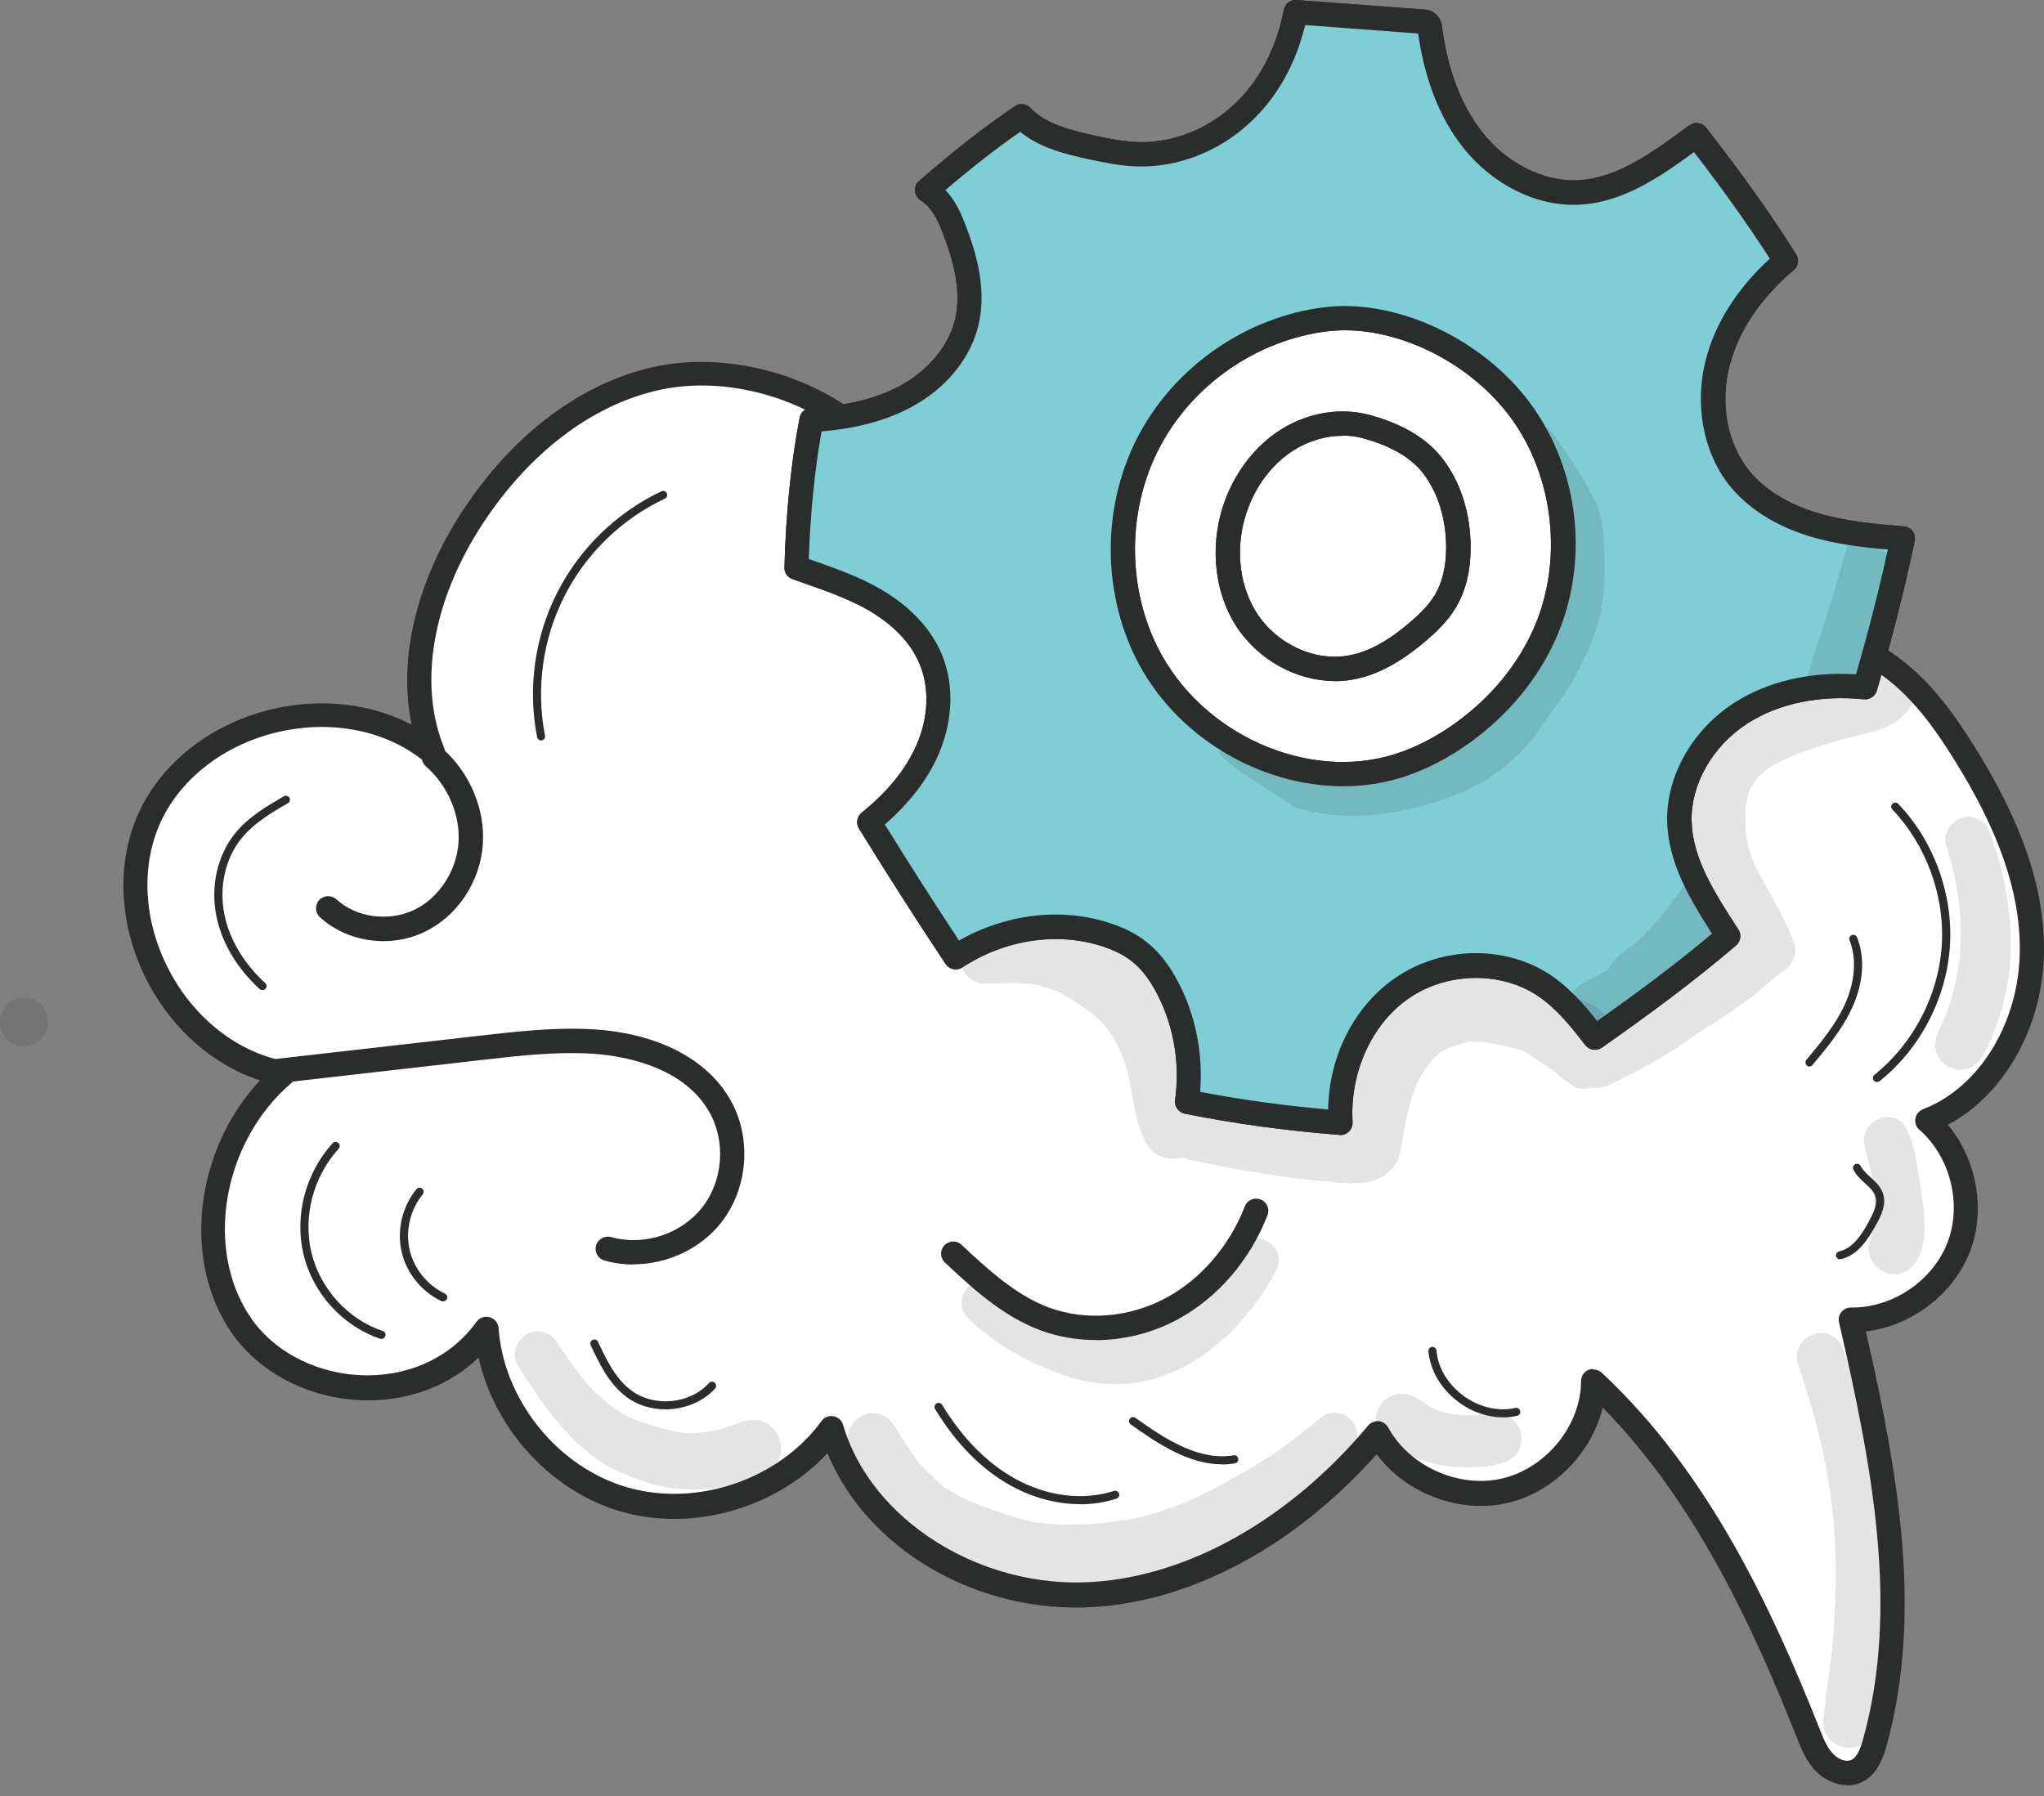 <svg width="99" height="87" viewBox="0 0 99 87" fill="none" xmlns="http://www.w3.org/2000/svg">
<rect x="0" y="0" width="99" height="87" fill="#808080" stroke="none"/>
<path d="M85.734 31.275C87.526 30.532 89.652 31.009 91.267 32.092C92.882 33.176 94.067 34.777 95.096 36.426C96.922 39.335 98.421 42.599 98.407 46.032C98.394 49.467 96.547 53.064 93.338 54.29C95.028 55.755 95.668 58.317 94.864 60.409C94.06 62.5 91.88 63.972 89.638 63.938C91.199 70.71 92.643 77.776 90.797 84.412C90.647 84.957 90.422 85.55 89.911 85.788C89.4 86.027 88.773 85.802 88.378 85.4C87.983 84.998 87.765 84.46 87.56 83.935C85.087 77.708 82.069 71.508 77.177 66.929C77.177 69.266 75.365 71.596 72.987 72.203C70.609 72.802 67.897 71.617 66.732 69.464C63.257 73.613 58.386 76.897 52.983 77.251C47.58 77.606 41.795 74.417 40.276 69.218C38.054 72.257 33.858 73.695 30.24 72.652C26.622 71.61 23.828 68.162 23.562 64.408C20.66 68.455 14.283 67.958 11.7 64.238C9.111 60.518 10.31 54.958 13.758 52.015C8.437 51.074 4.989 44.465 7.265 39.56C9.541 34.654 16.817 33.026 20.967 36.487C19.434 32.767 20.68 28.42 22.888 25.061C24.959 21.9 28.012 19.215 31.691 18.363C35.37 17.512 39.669 18.84 42.245 21.457C42.272 19.638 47.498 22.213 48.826 20.959C50.155 19.706 47.539 14.596 49.297 14.139C50.687 13.778 52.179 13.621 53.555 14.023C56.239 14.807 57.929 17.505 59.128 19.931C60.055 17.096 62.562 14.97 65.356 13.928C68.149 12.886 71.215 12.811 74.186 13.063C76.536 13.26 79.057 13.758 80.645 15.502C82.839 17.907 82.403 21.62 81.837 24.823C83.452 23.937 85.714 24.509 86.709 26.063C87.704 27.616 87.281 29.912 85.728 31.241L85.734 31.275Z" fill="white"/>
<path d="M89.468 86.477C88.889 86.477 88.337 86.184 87.969 85.816C87.485 85.332 87.24 84.705 87.022 84.153C84.896 78.805 82.13 72.775 77.626 68.183C77.109 70.322 75.323 72.223 73.143 72.775C70.772 73.374 68.129 72.387 66.677 70.445C62.773 74.839 57.84 77.524 53.037 77.844C47.368 78.212 42.006 75.071 40.078 70.397C37.611 73.047 33.578 74.226 30.09 73.225C26.683 72.243 23.944 69.218 23.181 65.764C21.791 67.093 19.904 67.835 17.819 67.835C17.798 67.835 17.778 67.835 17.757 67.835C15.114 67.815 12.613 66.568 11.23 64.579C8.784 61.056 9.452 55.687 12.593 52.335C10.345 51.606 8.362 49.882 7.149 47.559C5.745 44.867 5.596 41.795 6.74 39.328C7.885 36.862 10.338 34.995 13.295 34.327C15.639 33.803 18.009 34.096 19.938 35.104C19.277 31.942 20.149 28.188 22.404 24.748C24.809 21.075 28.066 18.609 31.561 17.798C35.104 16.98 39.322 18.091 42.108 20.523C42.776 20.006 43.989 20.217 45.386 20.469C46.496 20.666 48.016 20.939 48.424 20.544C48.826 20.162 48.554 18.663 48.356 17.566C48.036 15.795 47.702 13.955 49.153 13.587C50.918 13.131 52.417 13.097 53.725 13.478C56.253 14.214 57.902 16.422 59.074 18.561C60.225 16.299 62.419 14.418 65.151 13.396C67.645 12.47 70.534 12.184 74.24 12.497C76.489 12.688 79.296 13.158 81.088 15.127C83.145 17.382 83.097 20.639 82.593 23.944C84.31 23.555 86.245 24.264 87.213 25.776C88.071 27.119 88.03 28.89 87.24 30.341C88.678 30.253 90.245 30.689 91.601 31.602C93.379 32.794 94.619 34.545 95.6 36.112C97.93 39.825 99.013 42.98 99 46.039C98.986 49.664 97.113 53.009 94.346 54.488C95.736 56.15 96.193 58.603 95.416 60.627C94.619 62.698 92.575 64.238 90.374 64.497C91.955 71.439 93.14 78.198 91.369 84.582C91.253 84.991 90.987 85.952 90.17 86.334C89.938 86.442 89.7 86.49 89.468 86.49V86.477ZM77.183 66.343C77.333 66.343 77.477 66.398 77.585 66.5C82.764 71.337 85.816 77.919 88.119 83.717C88.31 84.208 88.494 84.671 88.807 84.984C89.025 85.209 89.407 85.38 89.672 85.25C89.965 85.114 90.129 84.644 90.238 84.249C91.996 77.919 90.694 71.092 89.073 64.061C89.032 63.883 89.073 63.7 89.189 63.556C89.305 63.413 89.468 63.338 89.659 63.338C89.686 63.338 89.707 63.338 89.734 63.338C91.696 63.338 93.617 62.023 94.326 60.191C95.041 58.331 94.462 56.035 92.963 54.726C92.807 54.59 92.732 54.386 92.772 54.181C92.806 53.977 92.95 53.806 93.14 53.732C95.886 52.682 97.814 49.507 97.828 46.019C97.842 43.191 96.813 40.241 94.605 36.725C93.692 35.267 92.541 33.632 90.947 32.569C89.339 31.493 87.431 31.2 85.966 31.806C85.7 31.915 85.387 31.813 85.237 31.568C85.087 31.323 85.135 31.002 85.353 30.811C86.668 29.68 87.056 27.698 86.218 26.396C85.387 25.102 83.472 24.611 82.123 25.354C81.926 25.463 81.68 25.449 81.496 25.313C81.312 25.184 81.217 24.952 81.258 24.734C81.81 21.627 82.232 18.125 80.216 15.911C78.703 14.248 76.175 13.839 74.138 13.662C70.615 13.362 67.89 13.628 65.56 14.493C62.685 15.563 60.491 17.669 59.687 20.128C59.612 20.353 59.407 20.517 59.169 20.53C58.937 20.55 58.706 20.421 58.597 20.203C57.507 17.982 55.926 15.338 53.391 14.596C52.288 14.275 51 14.316 49.44 14.711C49.051 14.814 49.344 16.456 49.508 17.341C49.794 18.929 50.094 20.571 49.228 21.382C48.383 22.179 46.755 21.886 45.174 21.607C44.398 21.47 43.11 21.239 42.837 21.423C42.837 21.423 42.837 21.436 42.837 21.45C42.837 21.688 42.688 21.9 42.469 21.988C42.251 22.077 41.999 22.022 41.829 21.852C39.349 19.331 35.234 18.125 31.827 18.915C28.625 19.658 25.627 21.947 23.385 25.361C20.939 29.088 20.244 33.155 21.518 36.242C21.621 36.494 21.539 36.78 21.321 36.944C21.103 37.1 20.803 37.093 20.592 36.923C18.779 35.41 16.149 34.859 13.54 35.444C10.937 36.031 8.791 37.652 7.796 39.791C6.802 41.931 6.945 44.615 8.178 46.98C9.411 49.344 11.537 50.999 13.853 51.415C14.078 51.456 14.262 51.62 14.317 51.837C14.378 52.056 14.303 52.294 14.133 52.444C10.76 55.319 9.868 60.559 12.177 63.877C13.342 65.553 15.475 66.609 17.744 66.623H17.798C19.972 66.623 21.893 65.682 23.079 64.033C23.222 63.829 23.481 63.74 23.719 63.809C23.958 63.877 24.128 64.088 24.148 64.333C24.394 67.835 27.024 71.085 30.396 72.053C33.769 73.02 37.721 71.671 39.792 68.837C39.921 68.653 40.146 68.564 40.371 68.605C40.589 68.646 40.773 68.803 40.834 69.021C42.183 73.647 47.511 76.992 52.935 76.631C57.636 76.325 62.494 73.558 66.269 69.055C66.391 68.905 66.589 68.83 66.78 68.844C66.97 68.864 67.147 68.98 67.236 69.15C68.272 71.058 70.725 72.135 72.83 71.603C74.935 71.072 76.577 69.007 76.577 66.902C76.577 66.67 76.713 66.452 76.931 66.364C77.006 66.329 77.088 66.316 77.17 66.316L77.183 66.343Z" fill="#2B2C2C"/>
<path d="M53.064 64.912C52.144 64.912 51.238 64.756 50.393 64.442C48.547 63.754 47.068 62.378 45.767 61.158C45.529 60.933 45.515 60.565 45.74 60.327C45.965 60.089 46.333 60.075 46.571 60.3C47.791 61.438 49.174 62.732 50.802 63.339C52.587 63.999 54.713 63.829 56.484 62.868C58.167 61.962 59.55 60.347 60.293 58.44C60.409 58.133 60.75 57.983 61.056 58.106C61.363 58.222 61.513 58.562 61.39 58.869C60.552 61.035 58.971 62.875 57.043 63.911C55.81 64.579 54.427 64.919 53.064 64.919V64.912Z" fill="#2B2C2C"/>
<path d="M30.675 61.254C30.205 61.254 29.735 61.192 29.279 61.063C28.965 60.974 28.781 60.647 28.87 60.334C28.959 60.02 29.285 59.843 29.599 59.925C31.186 60.375 32.999 59.782 34.014 58.487C35.029 57.186 35.165 55.285 34.348 53.854C33.026 51.545 29.933 51.122 28.666 51.041C26.942 50.938 25.17 51.136 23.453 51.334L13.54 52.465C13.22 52.505 12.927 52.267 12.886 51.947C12.852 51.626 13.083 51.334 13.403 51.293L23.317 50.162C25.082 49.964 26.908 49.753 28.734 49.862C31.82 50.046 34.239 51.286 35.37 53.269C36.419 55.101 36.242 57.547 34.941 59.21C33.932 60.504 32.297 61.247 30.669 61.247L30.675 61.254Z" fill="#2B2C2C"/>
<path d="M18.568 45.59C17.437 45.59 16.32 45.188 15.495 44.431C15.257 44.213 15.243 43.839 15.461 43.6C15.679 43.362 16.054 43.348 16.293 43.566C17.246 44.445 18.827 44.663 20.047 44.084C21.246 43.519 22.111 42.203 22.206 40.827C22.302 39.478 21.695 38.061 20.626 37.121C20.381 36.91 20.353 36.535 20.571 36.289C20.782 36.044 21.157 36.017 21.402 36.235C22.752 37.407 23.508 39.199 23.385 40.909C23.256 42.728 22.145 44.391 20.551 45.147C19.931 45.447 19.243 45.59 18.568 45.59Z" fill="#2B2C2C"/>
<path d="M63.134 15.488C59.85 16.585 56.941 18.909 55.387 22.002C53.834 25.095 53.739 28.945 55.387 31.99C57.786 36.419 63.727 38.401 68.428 36.603C73.559 34.647 76.672 28.488 75.174 23.215C73.674 17.934 67.631 13.989 63.134 15.488ZM69.368 29.333C68.905 30.416 67.863 31.418 66.807 31.936C64.415 33.108 61.69 32.099 60.273 29.926C58.815 27.691 59.026 24.679 60.532 22.513C61.281 21.436 62.228 20.591 63.55 20.346C64.769 20.121 65.989 20.339 66.95 21.116C67.57 21.225 68.162 21.484 68.653 21.893C69.6 22.676 70.009 24.243 70.077 25.429C70.159 26.723 69.873 28.161 69.362 29.347L69.368 29.333Z" fill="white"/>
<path d="M87.846 25.409C86.477 24.993 85.169 24.277 84.269 23.174C83.016 21.627 82.716 19.44 83.227 17.519C83.738 15.597 84.992 13.928 86.511 12.64C85.162 10.501 83.711 8.498 82.184 6.549C80.331 7.919 78.553 9.22 76.495 9.322C74.513 9.424 72.591 8.334 71.358 6.781C70.125 5.227 69.512 3.251 69.266 1.282C69.198 1.092 69.096 1.058 69.021 1.051C66.943 0.894 64.858 0.744 62.78 0.587C62.405 2.529 61.52 4.267 60.157 5.52C58.794 6.774 56.955 7.53 55.101 7.469C54.338 7.442 53.589 7.292 52.846 7.128C51.633 6.863 50.346 6.535 49.487 5.629C47.831 6.753 46.346 7.953 44.915 9.199C45.651 9.704 45.958 10.392 46.217 11.059C46.769 12.497 47.191 14.071 46.844 15.57C46.483 17.123 45.31 18.404 43.914 19.174C42.517 19.944 40.902 20.244 39.315 20.339C38.872 22.615 38.661 25.047 38.586 27.486C39.942 27.97 41.229 28.379 42.388 29.054C43.546 29.728 44.581 30.689 45.093 31.929C45.672 33.319 45.535 34.947 44.929 36.33C44.323 37.713 43.287 38.865 42.108 39.812C43.525 42.115 44.888 44.247 46.292 46.359C48.458 44.942 51.184 44.499 53.555 45.263C54.148 45.453 54.72 45.719 55.203 46.108C55.81 46.591 56.26 47.252 56.607 47.94C57.445 49.603 57.759 51.517 57.493 53.364C60.021 53.868 62.467 54.188 64.926 54.386C64.776 51.831 65.88 49.269 67.897 47.865C69.913 46.462 72.802 46.373 74.826 47.756C75.787 48.41 76.529 49.344 77.245 50.264C79.459 48.703 81.646 47.102 83.697 45.344C82.552 43.566 81.387 41.774 81.34 39.771C81.292 37.679 82.552 35.683 84.303 34.545C86.054 33.407 88.248 33.067 90.326 33.285C91.042 30.852 91.648 28.481 92.152 26.083C90.626 25.96 89.195 25.824 87.826 25.409H87.846ZM74.792 30.757C73.947 32.624 72.578 34.232 70.929 35.438C69.968 36.139 68.912 36.719 67.774 37.08C63.127 38.572 57.677 35.956 55.517 31.575C53.943 28.379 54.011 24.434 55.701 21.293C57.384 18.159 60.641 15.918 64.17 15.468C67.331 15.066 71.338 16.769 73.62 19.849C75.903 22.928 76.366 27.255 74.792 30.75V30.757Z" fill="#7FCED6"/>
<g opacity="0.13">
<path d="M77.626 25.674C77.579 25.313 77.504 24.952 77.415 24.598C77.374 24.516 77.34 24.427 77.292 24.346C76.638 23.051 75.848 21.818 74.955 20.673C74.805 20.775 74.697 20.932 74.642 21.102C74.553 21.722 75.03 22.288 75.18 22.874C75.725 24.489 76.08 25.265 75.909 26.744C75.93 27.309 74.996 30.437 74.703 30.825C74.349 31.513 73.947 32.174 73.477 32.794C73.334 32.964 73.286 33.039 73.307 33.046C73.075 33.23 72.871 33.462 72.646 33.653C72.162 34.061 71.678 34.477 71.188 34.886C71.058 34.981 70.847 35.151 70.697 35.308C70.779 35.192 70.561 35.397 70.363 35.56C70.254 35.628 69.77 35.962 69.525 36.092C67.822 36.691 66.057 37.025 65.117 37.08C63.87 37.196 62.644 36.875 61.683 36.65C61.002 36.453 60.402 35.772 59.666 35.915C59.346 35.989 59.142 36.235 59.053 36.514C59.121 36.589 59.196 36.664 59.271 36.739C59.523 36.943 59.768 37.155 60.027 37.352C60.94 37.945 61.853 38.544 62.766 39.13C64.279 39.566 65.907 39.655 67.842 39.287C67.808 39.287 67.767 39.294 67.726 39.301C69.764 38.872 70.397 38.599 71.889 37.829C73.191 37.052 74.233 35.928 75.037 34.654C75.058 34.62 75.085 34.579 75.105 34.545C75.105 34.545 75.105 34.545 75.112 34.532C76.059 33.346 76.781 31.997 77.285 30.566C77.796 28.992 77.79 27.302 77.633 25.667L77.626 25.674Z" fill="#2B2C2C"/>
</g>
<g opacity="0.13">
<path d="M82.579 42.326C82.375 42.34 82.177 42.387 82 42.489C81.735 42.633 81.578 42.871 81.414 43.116C81.264 43.307 81.108 43.505 80.972 43.709C80.563 44.227 80.454 44.452 79.554 45.365C79.057 45.896 78.273 46.23 77.946 46.898C77.946 46.911 77.94 46.925 77.933 46.939C77.742 47.048 77.551 47.163 77.354 47.266C76.993 47.49 76.522 47.599 76.27 47.954C75.487 48.887 76.7 50.257 77.735 49.623C78.812 49.051 79.82 48.376 80.726 47.559C80.767 47.511 80.815 47.47 80.862 47.422C81.571 46.857 82.259 46.264 82.886 45.61C83.118 45.365 83.39 45.078 83.615 44.765C83.377 44.288 83.172 43.804 82.981 43.307C82.838 42.987 82.702 42.667 82.579 42.34V42.326Z" fill="#2B2C2C"/>
</g>
<g opacity="0.13">
<path d="M89.591 25.967C89.182 27.541 88.718 29.101 88.214 30.648C87.983 31.363 87.751 32.085 87.519 32.815C87.792 33.155 88.262 33.346 88.698 33.21C88.718 33.21 88.739 33.189 88.759 33.182C89.134 33.714 90.115 33.646 90.299 32.91C90.394 32.569 90.531 32.235 90.653 31.888C90.728 31.854 90.803 31.806 90.865 31.752C91.308 31.424 91.437 30.811 91.6 30.314C91.846 29.306 91.982 28.27 92.023 27.227C92.023 27.166 92.023 27.105 92.037 27.044C91.212 26.703 90.394 26.342 89.584 25.967H89.591Z" fill="#2B2C2C"/>
</g>
<path d="M64.933 54.978C64.933 54.978 64.899 54.978 64.885 54.978C62.289 54.774 59.837 54.44 57.384 53.95C57.077 53.888 56.873 53.595 56.913 53.289C57.159 51.572 56.866 49.766 56.082 48.219C55.714 47.49 55.306 46.952 54.836 46.578C54.454 46.271 53.977 46.032 53.371 45.835C51.19 45.133 48.669 45.515 46.612 46.864C46.339 47.041 45.978 46.966 45.801 46.7C44.418 44.622 43.048 42.476 41.604 40.139C41.447 39.887 41.502 39.56 41.733 39.369C42.987 38.361 43.873 37.264 44.384 36.105C44.97 34.77 45.031 33.332 44.541 32.167C44.016 30.9 42.912 30.055 42.081 29.571C41.113 29.013 40.03 28.631 38.885 28.229L38.381 28.052C38.143 27.963 37.979 27.739 37.993 27.48C38.068 24.795 38.32 22.363 38.729 20.237C38.783 19.971 39.001 19.781 39.274 19.76C41.059 19.651 42.483 19.297 43.627 18.67C44.983 17.927 45.971 16.721 46.264 15.447C46.598 14.01 46.114 12.463 45.658 11.277C45.426 10.671 45.167 10.092 44.575 9.69C44.425 9.588 44.329 9.417 44.316 9.24C44.302 9.056 44.377 8.879 44.52 8.763C46.176 7.319 47.648 6.168 49.153 5.145C49.392 4.982 49.712 5.016 49.91 5.227C50.639 5.997 51.77 6.29 52.962 6.556C53.725 6.719 54.413 6.862 55.108 6.883C56.77 6.937 58.453 6.283 59.741 5.091C60.974 3.953 61.819 2.359 62.18 0.478C62.235 0.185 62.494 -0.019 62.8 0.001L69.041 0.465C69.382 0.492 69.661 0.71 69.798 1.078C69.811 1.119 69.825 1.166 69.832 1.207C70.104 3.354 70.765 5.105 71.801 6.413C73 7.925 74.785 8.818 76.448 8.729C78.355 8.634 80.113 7.333 81.816 6.072C82.075 5.881 82.436 5.929 82.634 6.181C84.344 8.375 85.775 10.378 86.995 12.32C87.151 12.572 87.104 12.892 86.879 13.083C85.775 14.017 84.344 15.563 83.785 17.662C83.295 19.515 83.649 21.477 84.719 22.799C85.455 23.705 86.593 24.414 88.01 24.843C89.318 25.238 90.687 25.374 92.214 25.497C92.384 25.511 92.541 25.599 92.636 25.729C92.738 25.865 92.772 26.035 92.738 26.206C92.241 28.57 91.641 30.941 90.905 33.455C90.824 33.727 90.558 33.898 90.279 33.877C88.146 33.659 86.143 34.075 84.63 35.049C82.954 36.133 81.891 37.986 81.932 39.764C81.973 41.583 83.036 43.232 84.16 44.97L84.201 45.031C84.358 45.276 84.31 45.603 84.092 45.794C81.96 47.62 79.711 49.255 77.592 50.747C77.333 50.924 76.979 50.877 76.788 50.632C76.148 49.807 75.419 48.874 74.499 48.254C72.714 47.041 70.084 47.082 68.231 48.363C66.439 49.603 65.369 51.96 65.512 54.358C65.519 54.529 65.458 54.692 65.335 54.815C65.226 54.924 65.076 54.985 64.919 54.985L64.933 54.978ZM58.147 52.894C60.17 53.282 62.208 53.561 64.326 53.745C64.374 51.149 65.58 48.758 67.563 47.382C69.832 45.808 72.959 45.767 75.16 47.273C76.046 47.879 76.768 48.71 77.36 49.46C79.186 48.165 81.101 46.761 82.92 45.228C81.837 43.539 80.794 41.788 80.747 39.785C80.699 37.604 81.966 35.356 83.983 34.055C85.598 33.012 87.676 32.522 89.897 32.665C90.497 30.58 91.008 28.59 91.437 26.621C90.101 26.505 88.875 26.349 87.655 25.981C86.013 25.483 84.678 24.639 83.792 23.548C82.491 21.947 82.048 19.576 82.634 17.369C83.097 15.618 84.16 13.955 85.72 12.531C84.664 10.889 83.458 9.193 82.048 7.367C80.352 8.613 78.58 9.806 76.502 9.915C74.458 10.024 72.305 8.961 70.867 7.149C69.736 5.725 69.007 3.865 68.687 1.623L63.216 1.214C62.753 3.122 61.833 4.75 60.525 5.956C59.012 7.36 57.016 8.123 55.053 8.062C54.256 8.034 53.486 7.878 52.696 7.707C51.531 7.455 50.332 7.142 49.412 6.386C48.24 7.203 47.068 8.116 45.794 9.206C46.278 9.724 46.537 10.317 46.748 10.855C47.266 12.197 47.804 13.962 47.402 15.713C47.027 17.328 45.855 18.786 44.179 19.699C42.98 20.353 41.543 20.748 39.792 20.898C39.465 22.738 39.253 24.809 39.172 27.078L39.267 27.112C40.466 27.534 41.604 27.929 42.667 28.549C43.655 29.122 44.97 30.137 45.617 31.704C46.223 33.162 46.162 34.934 45.447 36.569C44.922 37.768 44.05 38.899 42.858 39.941C44.084 41.924 45.27 43.77 46.448 45.562C48.703 44.275 51.381 43.948 53.718 44.704C54.461 44.942 55.06 45.249 55.551 45.644C56.157 46.128 56.668 46.789 57.118 47.675C57.929 49.269 58.276 51.102 58.126 52.887L58.147 52.894Z" fill="#2B2C2C"/>
<path d="M64.66 32.992C62.8 32.992 60.913 31.963 59.857 30.3C58.746 28.549 58.569 26.172 59.387 24.1C59.939 22.697 60.893 21.525 62.071 20.789C63.38 19.978 64.933 19.726 66.337 20.101C67.917 20.53 69.096 21.232 69.845 22.186C70.745 23.337 71.235 24.884 71.228 26.533C71.228 27.657 70.99 28.624 70.527 29.408C70.118 30.096 69.559 30.621 69.055 31.05C67.795 32.12 66.664 32.719 65.499 32.923C65.219 32.971 64.94 32.998 64.66 32.998V32.992ZM65.035 21.109C64.238 21.109 63.407 21.341 62.691 21.791C61.724 22.39 60.94 23.364 60.484 24.529C59.803 26.26 59.946 28.229 60.852 29.667C61.812 31.186 63.638 32.045 65.294 31.758C66.241 31.595 67.195 31.084 68.285 30.151C68.708 29.789 69.184 29.346 69.505 28.808C69.859 28.209 70.043 27.439 70.043 26.526C70.043 25.136 69.648 23.855 68.912 22.908C68.326 22.158 67.352 21.593 66.023 21.232C65.703 21.143 65.369 21.102 65.035 21.102V21.109Z" fill="#2B2C2C"/>
<path d="M65.055 38.088C61.002 38.088 56.873 35.656 54.992 31.84C53.337 28.474 53.405 24.325 55.183 21.02C56.961 17.716 60.375 15.365 64.095 14.889C67.576 14.439 71.78 16.387 74.097 19.508C76.522 22.778 77.006 27.289 75.33 31.002C74.472 32.903 73.068 34.599 71.276 35.914C70.206 36.698 69.089 37.277 67.951 37.645C67.011 37.945 66.037 38.088 65.055 38.088ZM65.137 15.999C64.838 15.999 64.538 16.02 64.245 16.054C60.892 16.483 57.82 18.595 56.219 21.572C54.617 24.55 54.556 28.284 56.048 31.316C58.14 35.553 63.318 37.89 67.597 36.521C68.612 36.194 69.614 35.669 70.581 34.961C72.21 33.768 73.484 32.228 74.254 30.512C75.732 27.234 75.289 23.092 73.15 20.203C71.269 17.668 68.026 15.999 65.137 15.999Z" fill="#2B2C2C"/>
<path d="M87.846 25.409C86.477 24.993 85.169 24.277 84.269 23.174C83.016 21.627 82.716 19.44 83.227 17.519C83.738 15.597 84.992 13.928 86.511 12.64C85.162 10.501 83.711 8.498 82.184 6.549C80.331 7.919 78.553 9.22 76.495 9.322C74.513 9.424 72.591 8.334 71.358 6.781C70.125 5.227 69.512 3.251 69.266 1.282C69.198 1.092 69.096 1.058 69.021 1.051C66.943 0.894 64.858 0.744 62.78 0.587C62.405 2.529 61.52 4.267 60.157 5.52C58.794 6.774 56.955 7.53 55.101 7.469C54.338 7.442 53.589 7.292 52.846 7.128C51.633 6.863 50.346 6.535 49.487 5.629C47.831 6.753 46.346 7.953 44.915 9.199C45.651 9.704 45.958 10.392 46.217 11.059C46.769 12.497 47.191 14.071 46.844 15.57C46.483 17.123 45.31 18.404 43.914 19.174C42.517 19.944 40.902 20.244 39.315 20.339C38.872 22.615 38.661 25.047 38.586 27.486C39.942 27.97 41.229 28.379 42.388 29.054C43.546 29.728 44.581 30.689 45.093 31.929C45.672 33.319 45.535 34.947 44.929 36.33C44.323 37.713 43.287 38.865 42.108 39.812C43.525 42.115 44.888 44.247 46.292 46.359C48.458 44.942 51.184 44.499 53.555 45.263C54.148 45.453 54.72 45.719 55.203 46.108C55.81 46.591 56.26 47.252 56.607 47.94C57.445 49.603 57.759 51.517 57.493 53.364C60.021 53.868 62.467 54.188 64.926 54.386C64.776 51.831 65.88 49.269 67.897 47.865C69.913 46.462 72.802 46.373 74.826 47.756C75.787 48.41 76.529 49.344 77.245 50.264C79.459 48.703 81.646 47.102 83.697 45.344C82.552 43.566 81.387 41.774 81.34 39.771C81.292 37.679 82.552 35.683 84.303 34.545C86.054 33.407 88.248 33.067 90.326 33.285C91.042 30.852 91.648 28.481 92.152 26.083C90.626 25.96 89.195 25.824 87.826 25.409H87.846ZM74.792 30.757C73.947 32.624 72.578 34.232 70.929 35.438C69.968 36.139 68.912 36.719 67.774 37.08C63.127 38.572 57.677 35.956 55.517 31.575C53.943 28.379 54.011 24.434 55.701 21.293C57.384 18.159 60.641 15.918 64.17 15.468C67.331 15.066 71.338 16.769 73.62 19.849C75.903 22.928 76.366 27.255 74.792 30.75V30.757Z" fill="#7FCED6"/>
<g opacity="0.13">
<path d="M77.626 25.674C77.579 25.313 77.504 24.952 77.415 24.598C77.374 24.516 77.34 24.427 77.292 24.346C76.638 23.051 75.848 21.818 74.955 20.673C74.805 20.775 74.697 20.932 74.642 21.102C74.553 21.722 75.03 22.288 75.18 22.874C75.725 24.489 76.08 25.265 75.909 26.744C75.93 27.309 74.996 30.437 74.703 30.825C74.349 31.513 73.947 32.174 73.477 32.794C73.334 32.964 73.286 33.039 73.307 33.046C73.075 33.23 72.871 33.462 72.646 33.653C72.162 34.061 71.678 34.477 71.188 34.886C71.058 34.981 70.847 35.151 70.697 35.308C70.779 35.192 70.561 35.397 70.363 35.56C70.254 35.628 69.77 35.962 69.525 36.092C67.822 36.691 66.057 37.025 65.117 37.08C63.87 37.196 62.644 36.875 61.683 36.65C61.002 36.453 60.402 35.772 59.666 35.915C59.346 35.989 59.142 36.235 59.053 36.514C59.121 36.589 59.196 36.664 59.271 36.739C59.523 36.943 59.768 37.155 60.027 37.352C60.94 37.945 61.853 38.544 62.766 39.13C64.279 39.566 65.907 39.655 67.842 39.287C67.808 39.287 67.767 39.294 67.726 39.301C69.764 38.872 70.397 38.599 71.889 37.829C73.191 37.052 74.233 35.928 75.037 34.654C75.058 34.62 75.085 34.579 75.105 34.545C75.105 34.545 75.105 34.545 75.112 34.532C76.059 33.346 76.781 31.997 77.285 30.566C77.796 28.992 77.79 27.302 77.633 25.667L77.626 25.674Z" fill="#2B2C2C"/>
</g>
<g opacity="0.13">
<path d="M82.579 42.326C82.375 42.34 82.177 42.387 82 42.489C81.735 42.633 81.578 42.871 81.414 43.116C81.264 43.307 81.108 43.505 80.972 43.709C80.563 44.227 80.454 44.452 79.554 45.365C79.057 45.896 78.273 46.23 77.946 46.898C77.946 46.911 77.94 46.925 77.933 46.939C77.742 47.048 77.551 47.163 77.354 47.266C76.993 47.49 76.522 47.599 76.27 47.954C75.487 48.887 76.7 50.257 77.735 49.623C78.812 49.051 79.82 48.376 80.726 47.559C80.767 47.511 80.815 47.47 80.862 47.422C81.571 46.857 82.259 46.264 82.886 45.61C83.118 45.365 83.39 45.078 83.615 44.765C83.377 44.288 83.172 43.804 82.981 43.307C82.838 42.987 82.702 42.667 82.579 42.34V42.326Z" fill="#2B2C2C"/>
</g>
<g opacity="0.13">
<path d="M89.591 25.967C89.182 27.541 88.718 29.101 88.214 30.648C87.983 31.363 87.751 32.085 87.519 32.815C87.792 33.155 88.262 33.346 88.698 33.21C88.718 33.21 88.739 33.189 88.759 33.182C89.134 33.714 90.115 33.646 90.299 32.91C90.394 32.569 90.531 32.235 90.653 31.888C90.728 31.854 90.803 31.806 90.865 31.752C91.308 31.424 91.437 30.811 91.6 30.314C91.846 29.306 91.982 28.27 92.023 27.227C92.023 27.166 92.023 27.105 92.037 27.044C91.212 26.703 90.394 26.342 89.584 25.967H89.591Z" fill="#2B2C2C"/>
</g>
<path d="M64.933 54.978C64.933 54.978 64.899 54.978 64.885 54.978C62.289 54.774 59.837 54.44 57.384 53.95C57.077 53.888 56.873 53.595 56.913 53.289C57.159 51.572 56.866 49.766 56.082 48.219C55.714 47.49 55.306 46.952 54.836 46.578C54.454 46.271 53.977 46.032 53.371 45.835C51.19 45.133 48.669 45.515 46.612 46.864C46.339 47.041 45.978 46.966 45.801 46.7C44.418 44.622 43.048 42.476 41.604 40.139C41.447 39.887 41.502 39.56 41.733 39.369C42.987 38.361 43.873 37.264 44.384 36.105C44.97 34.77 45.031 33.332 44.541 32.167C44.016 30.9 42.912 30.055 42.081 29.571C41.113 29.013 40.03 28.631 38.885 28.229L38.381 28.052C38.143 27.963 37.979 27.739 37.993 27.48C38.068 24.795 38.32 22.363 38.729 20.237C38.783 19.971 39.001 19.781 39.274 19.76C41.059 19.651 42.483 19.297 43.627 18.67C44.983 17.927 45.971 16.721 46.264 15.447C46.598 14.01 46.114 12.463 45.658 11.277C45.426 10.671 45.167 10.092 44.575 9.69C44.425 9.588 44.329 9.417 44.316 9.24C44.302 9.056 44.377 8.879 44.52 8.763C46.176 7.319 47.648 6.168 49.153 5.145C49.392 4.982 49.712 5.016 49.91 5.227C50.639 5.997 51.77 6.29 52.962 6.556C53.725 6.719 54.413 6.862 55.108 6.883C56.77 6.937 58.453 6.283 59.741 5.091C60.974 3.953 61.819 2.359 62.18 0.478C62.235 0.185 62.494 -0.019 62.8 0.001L69.041 0.465C69.382 0.492 69.661 0.71 69.798 1.078C69.811 1.119 69.825 1.166 69.832 1.207C70.104 3.354 70.765 5.105 71.801 6.413C73 7.925 74.785 8.818 76.448 8.729C78.355 8.634 80.113 7.333 81.816 6.072C82.075 5.881 82.436 5.929 82.634 6.181C84.344 8.375 85.775 10.378 86.995 12.32C87.151 12.572 87.104 12.892 86.879 13.083C85.775 14.017 84.344 15.563 83.785 17.662C83.295 19.515 83.649 21.477 84.719 22.799C85.455 23.705 86.593 24.414 88.01 24.843C89.318 25.238 90.687 25.374 92.214 25.497C92.384 25.511 92.541 25.599 92.636 25.729C92.738 25.865 92.772 26.035 92.738 26.206C92.241 28.57 91.641 30.941 90.905 33.455C90.824 33.727 90.558 33.898 90.279 33.877C88.146 33.659 86.143 34.075 84.63 35.049C82.954 36.133 81.891 37.986 81.932 39.764C81.973 41.583 83.036 43.232 84.16 44.97L84.201 45.031C84.358 45.276 84.31 45.603 84.092 45.794C81.96 47.62 79.711 49.255 77.592 50.747C77.333 50.924 76.979 50.877 76.788 50.632C76.148 49.807 75.419 48.874 74.499 48.254C72.714 47.041 70.084 47.082 68.231 48.363C66.439 49.603 65.369 51.96 65.512 54.358C65.519 54.529 65.458 54.692 65.335 54.815C65.226 54.924 65.076 54.985 64.919 54.985L64.933 54.978ZM58.147 52.894C60.17 53.282 62.208 53.561 64.326 53.745C64.374 51.149 65.58 48.758 67.563 47.382C69.832 45.808 72.959 45.767 75.16 47.273C76.046 47.879 76.768 48.71 77.36 49.46C79.186 48.165 81.101 46.761 82.92 45.228C81.837 43.539 80.794 41.788 80.747 39.785C80.699 37.604 81.966 35.356 83.983 34.055C85.598 33.012 87.676 32.522 89.897 32.665C90.497 30.58 91.008 28.59 91.437 26.621C90.101 26.505 88.875 26.349 87.655 25.981C86.013 25.483 84.678 24.639 83.792 23.548C82.491 21.947 82.048 19.576 82.634 17.369C83.097 15.618 84.16 13.955 85.72 12.531C84.664 10.889 83.458 9.193 82.048 7.367C80.352 8.613 78.58 9.806 76.502 9.915C74.458 10.024 72.305 8.961 70.867 7.149C69.736 5.725 69.007 3.865 68.687 1.623L63.216 1.214C62.753 3.122 61.833 4.75 60.525 5.956C59.012 7.36 57.016 8.123 55.053 8.062C54.256 8.034 53.486 7.878 52.696 7.707C51.531 7.455 50.332 7.142 49.412 6.386C48.24 7.203 47.068 8.116 45.794 9.206C46.278 9.724 46.537 10.317 46.748 10.855C47.266 12.197 47.804 13.962 47.402 15.713C47.027 17.328 45.855 18.786 44.179 19.699C42.98 20.353 41.543 20.748 39.792 20.898C39.465 22.738 39.253 24.809 39.172 27.078L39.267 27.112C40.466 27.534 41.604 27.929 42.667 28.549C43.655 29.122 44.97 30.137 45.617 31.704C46.223 33.162 46.162 34.934 45.447 36.569C44.922 37.768 44.05 38.899 42.858 39.941C44.084 41.924 45.27 43.77 46.448 45.562C48.703 44.275 51.381 43.948 53.718 44.704C54.461 44.942 55.06 45.249 55.551 45.644C56.157 46.128 56.668 46.789 57.118 47.675C57.929 49.269 58.276 51.102 58.126 52.887L58.147 52.894Z" fill="#2B2C2C"/>
<path d="M64.66 32.992C62.8 32.992 60.913 31.963 59.857 30.3C58.746 28.549 58.569 26.172 59.387 24.1C59.939 22.697 60.893 21.525 62.071 20.789C63.38 19.978 64.933 19.726 66.337 20.101C67.917 20.53 69.096 21.232 69.845 22.186C70.745 23.337 71.235 24.884 71.228 26.533C71.228 27.657 70.99 28.624 70.527 29.408C70.118 30.096 69.559 30.621 69.055 31.05C67.795 32.12 66.664 32.719 65.499 32.923C65.219 32.971 64.94 32.998 64.66 32.998V32.992ZM65.035 21.109C64.238 21.109 63.407 21.341 62.691 21.791C61.724 22.39 60.94 23.364 60.484 24.529C59.803 26.26 59.946 28.229 60.852 29.667C61.812 31.186 63.638 32.045 65.294 31.758C66.241 31.595 67.195 31.084 68.285 30.151C68.708 29.789 69.184 29.346 69.505 28.808C69.859 28.209 70.043 27.439 70.043 26.526C70.043 25.136 69.648 23.855 68.912 22.908C68.326 22.158 67.352 21.593 66.023 21.232C65.703 21.143 65.369 21.102 65.035 21.102V21.109Z" fill="#2B2C2C"/>
<path d="M65.055 38.088C61.002 38.088 56.873 35.656 54.992 31.84C53.337 28.474 53.405 24.325 55.183 21.02C56.961 17.716 60.375 15.365 64.095 14.889C67.576 14.439 71.78 16.387 74.097 19.508C76.522 22.778 77.006 27.289 75.33 31.002C74.472 32.903 73.068 34.599 71.276 35.914C70.206 36.698 69.089 37.277 67.951 37.645C67.011 37.945 66.037 38.088 65.055 38.088ZM65.137 15.999C64.838 15.999 64.538 16.02 64.245 16.054C60.892 16.483 57.82 18.595 56.219 21.572C54.617 24.55 54.556 28.284 56.048 31.316C58.14 35.553 63.318 37.89 67.597 36.521C68.612 36.194 69.614 35.669 70.581 34.961C72.21 33.768 73.484 32.228 74.254 30.512C75.732 27.234 75.289 23.092 73.15 20.203C71.269 17.668 68.026 15.999 65.137 15.999Z" fill="#2B2C2C"/>
<path d="M18.48 64.858C18.48 64.858 18.439 64.858 18.418 64.851C16.606 64.251 15.141 62.643 14.698 60.749C14.255 58.882 14.8 56.825 16.109 55.38C16.184 55.298 16.306 55.292 16.388 55.367C16.47 55.442 16.477 55.564 16.402 55.646C15.175 56.995 14.671 58.916 15.08 60.661C15.495 62.419 16.851 63.917 18.541 64.476C18.643 64.51 18.698 64.619 18.664 64.721C18.636 64.803 18.561 64.858 18.48 64.858Z" fill="#2B2C2C"/>
<path d="M21.457 63.045C21.457 63.045 21.402 63.045 21.375 63.025C20.415 62.575 19.672 61.649 19.447 60.613C19.215 59.577 19.495 58.426 20.169 57.608C20.237 57.526 20.36 57.513 20.449 57.581C20.53 57.649 20.544 57.772 20.476 57.86C19.876 58.583 19.631 59.605 19.835 60.524C20.04 61.444 20.694 62.262 21.552 62.664C21.648 62.711 21.695 62.827 21.648 62.923C21.614 62.991 21.546 63.038 21.471 63.038L21.457 63.045Z" fill="#2B2C2C"/>
<path d="M12.709 47.961C12.661 47.961 12.613 47.947 12.579 47.913C11.482 46.918 10.74 45.665 10.481 44.377C10.188 42.932 10.528 41.44 11.38 40.377C12.034 39.56 12.988 39.015 13.751 38.572C13.847 38.517 13.962 38.551 14.017 38.64C14.071 38.735 14.037 38.851 13.949 38.906C13.213 39.328 12.3 39.86 11.687 40.623C10.91 41.59 10.603 42.96 10.869 44.295C11.107 45.501 11.816 46.68 12.845 47.62C12.927 47.695 12.934 47.818 12.859 47.899C12.818 47.94 12.763 47.961 12.716 47.961H12.709Z" fill="#2B2C2C"/>
<path d="M26.206 35.867C26.117 35.867 26.029 35.799 26.015 35.71C25.552 33.353 25.892 30.866 26.983 28.72C28.066 26.573 29.865 24.823 32.038 23.8C32.133 23.753 32.256 23.8 32.297 23.896C32.345 23.991 32.297 24.114 32.202 24.155C30.103 25.143 28.372 26.826 27.33 28.897C26.281 30.968 25.954 33.36 26.397 35.635C26.417 35.744 26.349 35.846 26.24 35.867C26.226 35.867 26.213 35.867 26.199 35.867H26.206Z" fill="#2B2C2C"/>
<path d="M32.229 68.271C31.554 68.271 30.873 68.074 30.335 67.665C29.483 67.024 29.02 66.037 28.611 65.164C28.563 65.069 28.611 64.946 28.706 64.905C28.802 64.858 28.924 64.905 28.965 65.001C29.354 65.832 29.797 66.772 30.567 67.351C31.677 68.183 33.408 68.019 34.341 66.997C34.416 66.915 34.539 66.909 34.62 66.984C34.702 67.058 34.702 67.181 34.634 67.263C34.028 67.924 33.128 68.271 32.229 68.271Z" fill="#2B2C2C"/>
<path d="M52.308 72.863C51.184 72.863 50.019 72.557 48.942 71.957C47.532 71.174 46.305 69.927 45.29 68.258C45.236 68.162 45.263 68.046 45.358 67.985C45.447 67.93 45.569 67.958 45.631 68.053C46.612 69.661 47.791 70.86 49.14 71.617C50.7 72.489 52.458 72.707 53.957 72.223C54.059 72.189 54.168 72.243 54.202 72.352C54.236 72.455 54.182 72.564 54.072 72.598C53.507 72.782 52.914 72.87 52.308 72.87V72.863Z" fill="#2B2C2C"/>
<path d="M59.189 70.935C57.615 70.935 56.144 69.988 54.767 69C54.679 68.939 54.658 68.816 54.72 68.728C54.781 68.639 54.904 68.619 54.992 68.68C56.484 69.75 58.086 70.772 59.748 70.499C59.857 70.479 59.959 70.554 59.973 70.663C59.993 70.772 59.918 70.874 59.809 70.888C59.598 70.922 59.394 70.942 59.182 70.942L59.189 70.935Z" fill="#2B2C2C"/>
<path d="M72.796 68.659C72.067 68.659 71.317 68.414 70.67 67.937C69.818 67.317 69.273 66.411 69.185 65.457C69.178 65.348 69.253 65.253 69.362 65.246C69.471 65.239 69.566 65.314 69.573 65.423C69.648 66.268 70.132 67.065 70.895 67.624C71.658 68.176 72.571 68.387 73.395 68.203C73.504 68.176 73.606 68.244 73.627 68.353C73.654 68.455 73.586 68.564 73.477 68.585C73.252 68.639 73.02 68.659 72.789 68.659H72.796Z" fill="#2B2C2C"/>
<path d="M89.12 61.008C89.032 61.008 88.95 60.947 88.93 60.851C88.909 60.742 88.977 60.64 89.079 60.62C89.761 60.47 90.19 59.775 90.537 59.134C90.749 58.739 90.953 58.324 90.831 57.949C90.755 57.704 90.544 57.513 90.326 57.315C90.115 57.124 89.904 56.927 89.768 56.661C89.72 56.566 89.761 56.443 89.856 56.395C89.952 56.348 90.074 56.389 90.122 56.484C90.224 56.688 90.401 56.852 90.592 57.022C90.837 57.247 91.096 57.486 91.205 57.826C91.369 58.344 91.124 58.869 90.878 59.312C90.456 60.081 89.958 60.817 89.161 60.995C89.148 60.995 89.134 60.995 89.12 60.995V61.008Z" fill="#2B2C2C"/>
<path d="M90.912 52.416C90.858 52.416 90.796 52.389 90.756 52.342C90.687 52.26 90.701 52.13 90.79 52.062C92.67 50.556 93.883 48.226 94.046 45.828C94.21 43.43 93.311 40.956 91.655 39.212C91.58 39.137 91.58 39.008 91.662 38.933C91.743 38.858 91.866 38.858 91.941 38.94C93.678 40.759 94.612 43.341 94.442 45.855C94.271 48.362 93.004 50.802 91.042 52.369C91.008 52.396 90.96 52.41 90.919 52.41L90.912 52.416Z" fill="#2B2C2C"/>
<path d="M87.642 51.667C87.594 51.667 87.553 51.653 87.519 51.619C87.438 51.551 87.424 51.429 87.492 51.34C88.187 50.502 88.909 49.644 89.359 48.642C89.85 47.559 89.931 46.434 89.584 45.549C89.543 45.447 89.591 45.331 89.693 45.297C89.795 45.256 89.911 45.303 89.945 45.406C90.34 46.4 90.258 47.606 89.713 48.806C89.236 49.855 88.501 50.734 87.785 51.592C87.744 51.64 87.69 51.66 87.635 51.66L87.642 51.667Z" fill="#2B2C2C"/>
<g opacity="0.13">
<path d="M1.16 48.322C-0.387 48.349 -0.387 50.652 1.16 50.679C2.707 50.652 2.707 48.349 1.16 48.322Z" fill="#2B2C2C"/>
</g>
<g opacity="0.13">
<path d="M91.11 32.426C90.81 32.495 90.599 32.706 90.388 32.917C90.374 32.917 90.367 32.931 90.354 32.937C87.54 33.789 83.813 34.028 82.375 36.991C81.619 38.62 81.701 40.534 82.253 42.21C82.634 43.334 83.336 44.295 83.936 45.304C83.302 45.842 82.137 46.769 80.89 47.463C79.916 48.152 78.941 48.833 77.892 49.398C77.572 48.847 76.938 48.554 76.339 48.336C74.697 47.702 72.959 47.164 71.181 47.184C68.142 47.382 66.112 49.439 65.281 52.267C65.035 53.35 64.974 53.868 64.933 54.243C63.754 54.1 62.576 54.011 61.397 53.875C59.755 53.65 60.109 53.718 58.638 53.493C58.522 53.466 58.406 53.446 58.29 53.432C58.133 52.805 58.031 52.158 57.874 51.531C57.431 49.296 56.117 47.313 54.209 46.067C53.2 45.413 52.035 45.011 50.836 44.915C50.421 44.874 50.686 44.902 50.945 44.936C50.264 44.806 49.596 44.874 48.908 44.936C48.37 45.004 47.77 44.915 47.266 45.12C45.937 45.631 46.36 47.675 47.777 47.654C48.492 47.627 49.215 47.6 49.93 47.661C50.012 47.675 50.094 47.688 50.175 47.702C50.387 47.729 50.945 47.927 51.156 47.995C53.33 49.146 53.929 49.991 54.42 51.327C54.911 52.648 54.849 54.304 55.592 55.496C55.987 56.082 56.696 56.239 57.316 56.062C57.418 56.116 57.527 56.164 57.643 56.191C59.898 56.648 62.153 57.077 64.449 57.247C65.873 57.438 67.481 57.397 67.842 55.701C68.019 54.624 68.21 53.541 68.605 52.526C68.687 52.376 68.933 51.885 69.076 51.715C69.13 51.633 69.191 51.551 69.253 51.477C69.273 51.456 69.287 51.436 69.314 51.408C69.444 51.258 69.587 51.129 69.737 51C69.777 50.972 69.818 50.945 69.879 50.911C70.084 50.822 69.927 50.788 70.915 50.523C71.004 50.502 71.092 50.489 71.174 50.468C71.412 50.455 71.651 50.468 71.889 50.489C72.08 50.516 72.373 50.563 72.53 50.598C72.925 50.666 73.334 50.768 73.729 50.891C74.424 51.306 75.426 52.008 75.323 51.926C75.78 52.315 76.393 52.969 77.006 52.689C77.299 52.737 77.633 52.696 78.008 52.533C79.452 51.81 80.883 51.068 82.178 50.087C83.547 49.235 84.937 48.336 86.095 47.205C86.763 46.946 87.22 46.135 86.777 45.385C85.898 43.178 84.787 42.183 84.569 40.418C84.378 37.898 84.828 37.08 89.025 35.881C90.102 35.52 91.389 35.492 92.214 34.62C93.249 33.755 92.418 32.079 91.103 32.419L91.11 32.426Z" fill="#2B2C2C"/>
</g>
<g opacity="0.13">
<path d="M36.821 68.83C36.065 68.625 35.383 69.198 34.648 69.286C33.483 69.477 33.387 69.545 31.663 69.082C30.546 68.68 30.798 68.884 29.626 68.135C29.606 68.121 29.585 68.101 29.565 68.087C29.415 67.965 29.081 67.685 28.965 67.576C28.802 67.467 28.332 66.909 28.134 66.67C27.739 66.139 27.364 65.594 26.989 65.042C26.846 64.796 26.608 64.612 26.328 64.537C25.416 64.251 24.578 65.348 25.082 66.152C26.458 68.332 28.039 70.649 30.587 71.542C32.099 72.182 33.762 72.332 35.356 71.957C35.881 71.848 36.385 71.678 36.876 71.467C37.196 71.364 37.468 71.146 37.639 70.853C38.102 70.097 37.666 69.048 36.814 68.816L36.821 68.83Z" fill="#2B2C2C"/>
</g>
<g opacity="0.13">
<path d="M64.354 68.476C64.224 68.51 64.115 68.571 64.013 68.646C64.068 68.598 63.741 68.857 63.597 68.98C62.739 69.648 63.08 69.436 61.635 70.479C59.08 72.032 57.588 72.877 55.183 73.511C53.984 73.729 52.335 74.008 50.25 73.763C49.242 73.599 46.08 72.598 45.344 71.698C44.363 70.765 44.541 70.922 43.778 69.791C43.512 69.436 43.355 68.973 42.994 68.714C41.992 67.89 40.555 69.157 41.222 70.268C42.176 71.896 43.246 73.518 44.827 74.601C46.176 75.507 47.743 76.093 49.317 76.461C51.695 76.924 54.181 76.631 56.498 75.984C59.148 75.03 61.663 73.64 63.843 71.848C64.449 71.256 65.212 70.683 65.642 69.954C66.037 69.157 65.192 68.224 64.354 68.476Z" fill="#2B2C2C"/>
</g>
<g opacity="0.13">
<path d="M72.155 68.469C72.101 68.469 72.046 68.483 71.992 68.489C71.46 68.578 70.929 68.564 70.391 68.51C70.329 68.503 70.268 68.489 70.207 68.476C70.05 68.462 69.703 68.34 69.525 68.278C69.321 68.183 69.13 68.067 68.946 67.944C68.674 67.781 68.415 67.542 68.081 67.542C66.711 67.304 66.057 69.246 67.257 69.927C68.496 70.82 70.043 71.153 71.556 71.072C72.38 70.997 73.586 70.895 73.668 69.845C73.838 69.014 72.966 68.258 72.162 68.462L72.155 68.469Z" fill="#2B2C2C"/>
</g>
<g opacity="0.13">
<path d="M60.334 60.129C59.837 60.524 58.733 61.914 57.643 62.834C57.541 62.923 57.432 63.005 57.329 63.093C56.825 63.461 56.28 63.774 55.715 64.033C55.272 64.204 54.802 64.306 54.331 64.381C54.277 64.381 54.216 64.388 54.161 64.394C53.398 64.585 50.952 64.088 49.439 63.127C48.642 62.609 49.01 62.855 48.377 62.344C48.179 62.146 47.906 62.03 47.627 62.037C46.721 62.003 46.217 63.216 46.878 63.843C48.233 65.178 49.964 66.098 51.763 66.691C56.048 68.101 59.796 65.26 61.778 61.614C62.358 60.695 61.267 59.571 60.327 60.129H60.334Z" fill="#2B2C2C"/>
</g>
<g opacity="0.13">
<path d="M93.025 57.465C92.841 56.491 92.766 55.414 92.275 54.549C91.587 53.568 89.986 54.379 90.32 55.523C90.701 57.002 90.735 57.247 90.81 58.351C90.803 59.509 90.912 59.053 90.551 60.15C90.238 61.199 91.451 62.126 92.384 61.56C93.563 60.654 93.195 58.76 93.018 57.465H93.025Z" fill="#2B2C2C"/>
</g>
<g opacity="0.13">
<path d="M91.267 73.286C91.062 71.358 90.585 69.477 90.006 67.631C89.788 66.888 89.55 66.145 89.298 65.416C89.223 65.13 89.025 64.878 88.766 64.728C87.921 64.197 86.777 65.076 87.07 66.03C88.677 70.799 89.195 74.267 88.78 79.384C88.63 81.087 88.5 81.598 88.378 82.716C88.357 82.879 88.344 83.043 88.323 83.206C88.31 83.267 88.303 83.322 88.303 83.383C88.303 83.39 88.303 83.404 88.303 83.41C88.303 83.404 88.303 83.39 88.303 83.383C88.303 83.451 88.303 83.519 88.323 83.581C88.33 83.751 88.378 83.901 88.473 84.051C88.862 84.753 89.89 84.875 90.442 84.303C90.722 84.044 90.79 83.683 90.837 83.322C90.96 82.688 91.055 82.048 91.151 81.407C91.614 78.73 91.58 75.984 91.26 73.286H91.267Z" fill="#2B2C2C"/>
</g>
<g opacity="0.13">
<path d="M97.317 44.343C97.188 43.171 96.963 42.013 96.567 40.895C96.418 40.466 96.329 39.955 95.886 39.723C95.075 39.212 93.978 40.057 94.265 40.97C95.014 43.314 95.13 45.399 94.789 47.225C94.353 49.419 93.917 49.596 93.747 50.441C93.57 51.272 94.476 52.021 95.266 51.776C95.954 51.592 96.179 50.863 96.459 50.284C97.256 48.431 97.555 46.339 97.317 44.336V44.343Z" fill="#2B2C2C"/>
</g>
</svg>
